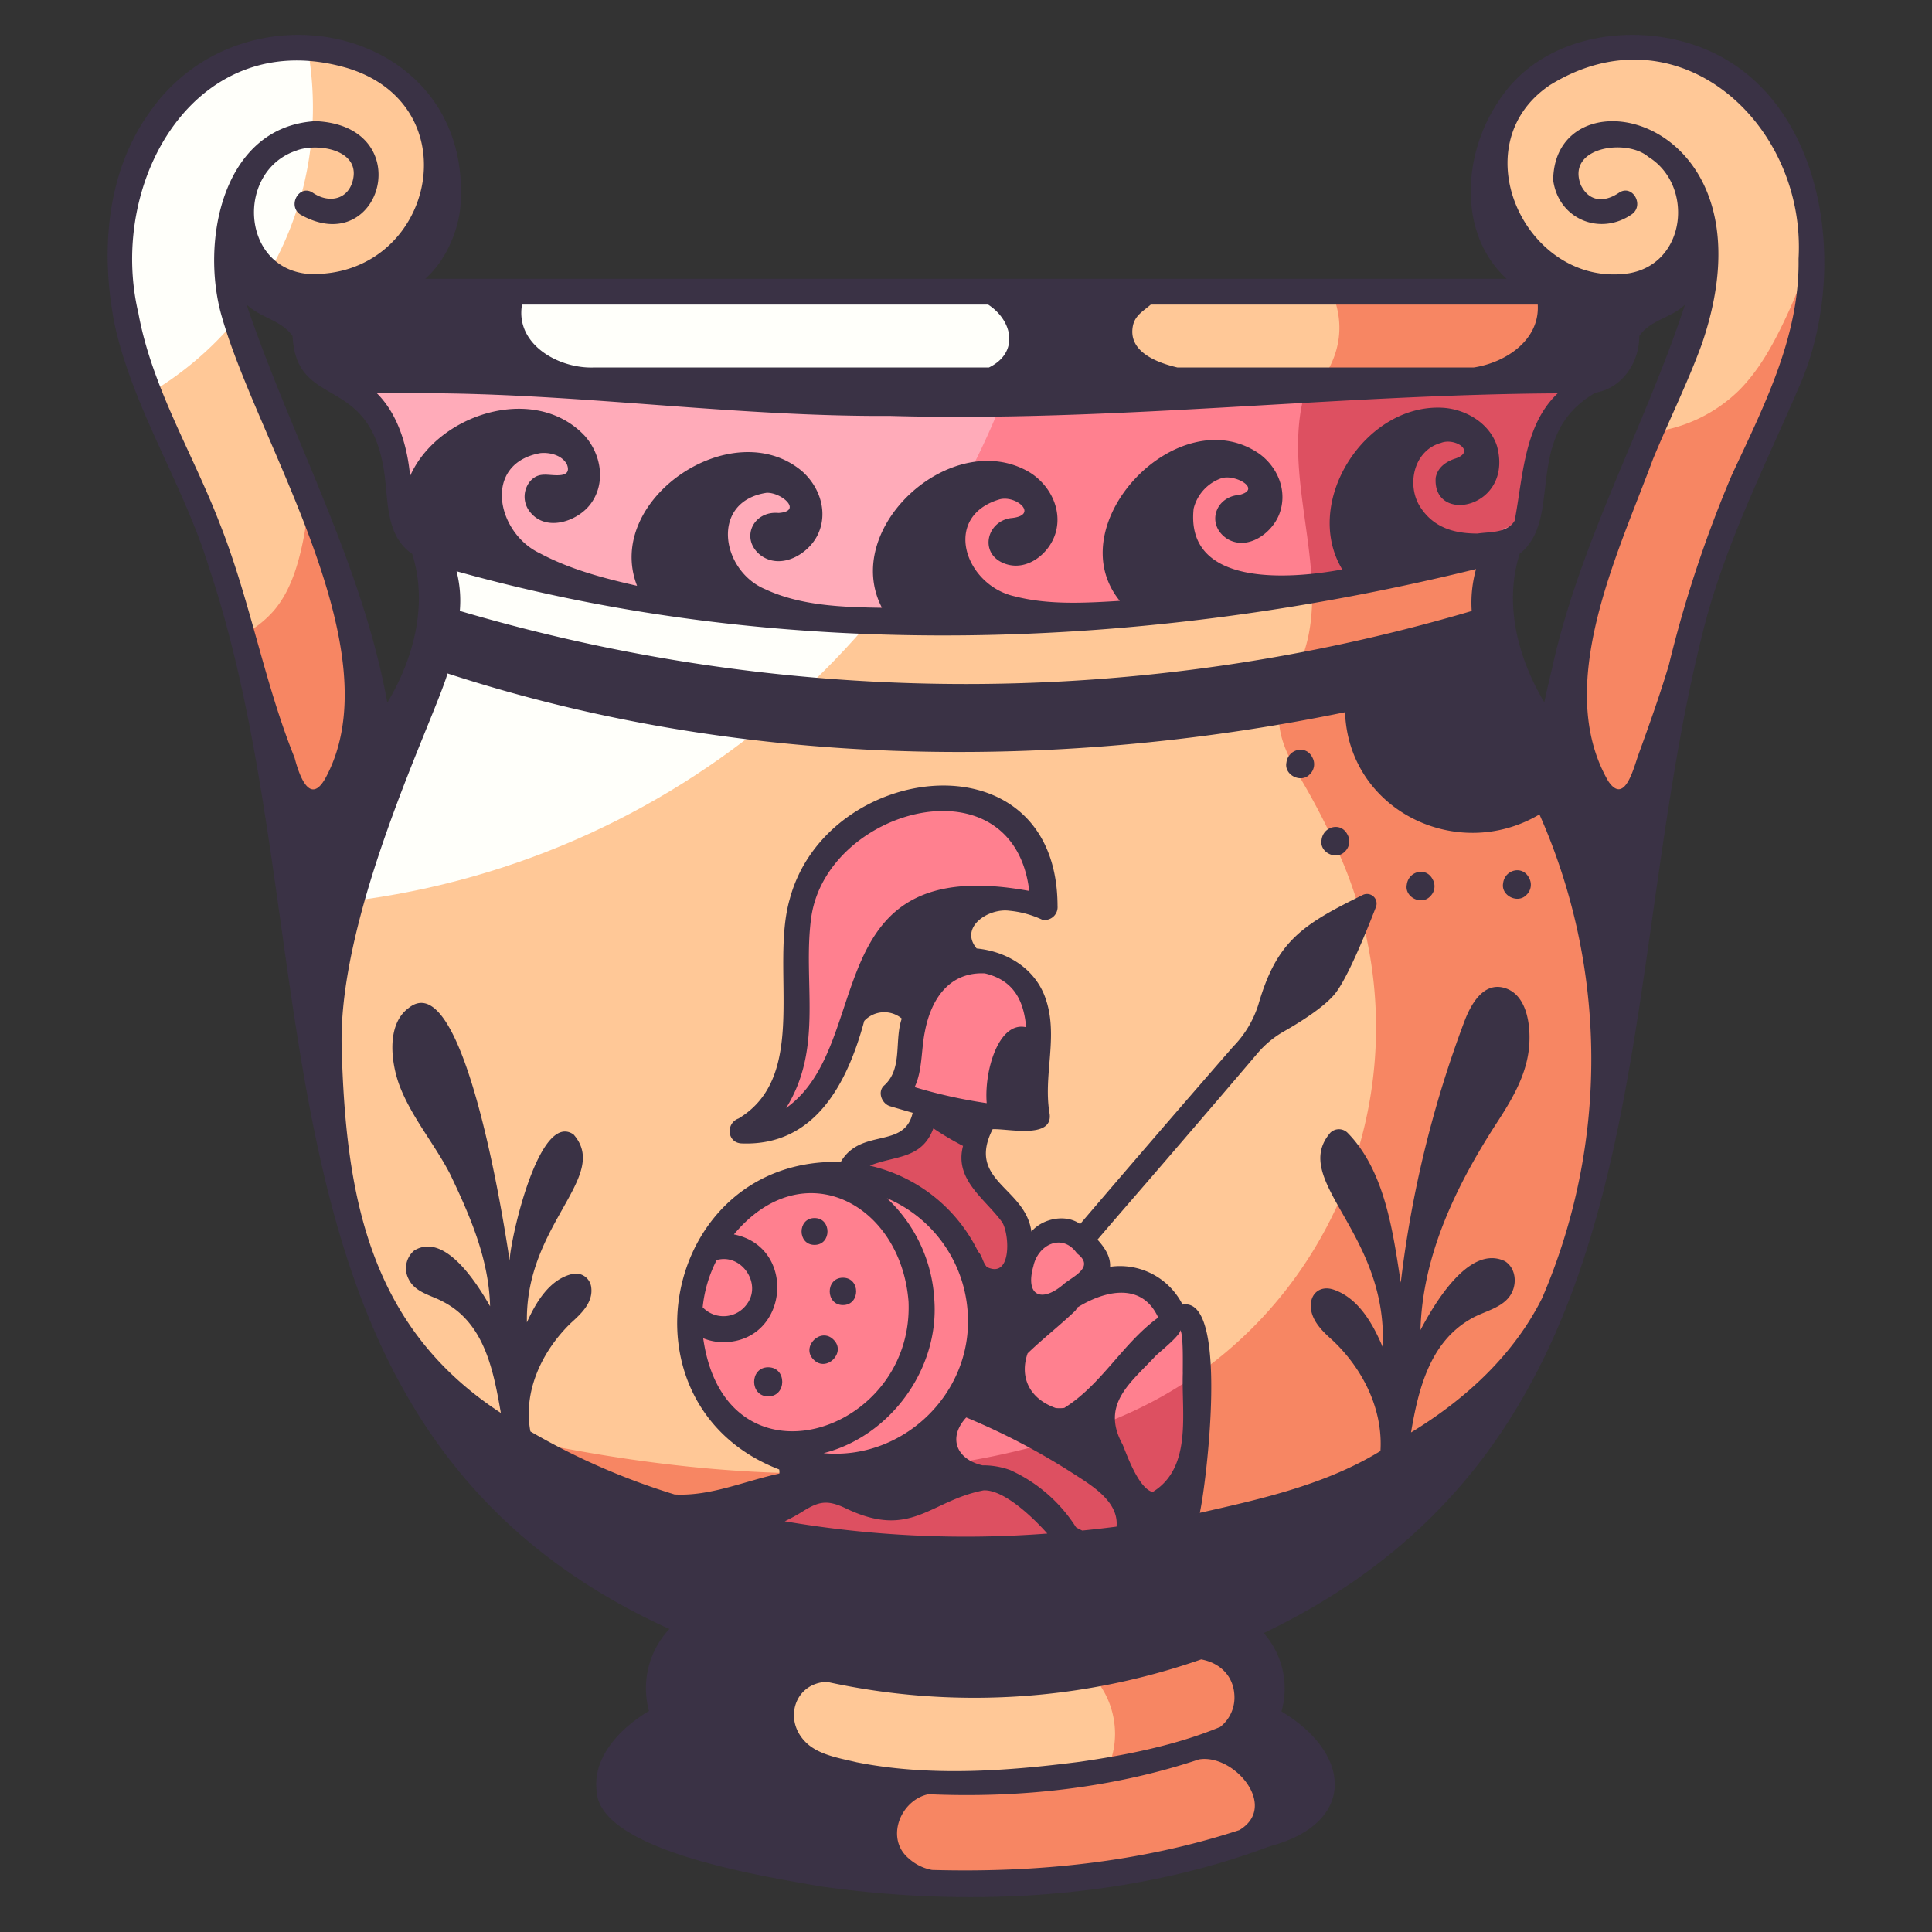 <svg height="512" viewBox="0 0 500 500" width="512" xmlns="http://www.w3.org/2000/svg"><rect x="0" y="0" width="500" height="500" fill="#333333" stroke="none"/><g id="Layer_4" data-name="Layer 4"><path d="m412.518 78.647s-28.3-4.793-27.858-33.1c0 0-1.152-32.011 33.9-33.726 0 0 44.754-6.166 49.321 55.4 0 0-.438 28.306-21.68 65.306 0 0-19.477 54.714-23.887 92.694a52.432 52.432 0 0 1 -20.746-40.789s4.287-37.217 23.384-66l15.434-46.8z" fill="#ffc897"/><path d="m388.9 136.771s6.305.591 8.436-19c0 0 1.739-14.374 15.967-24.473l-6.73-17.627h-314.529l-6.73 17.629c14.227 10.1 15.967 24.473 15.967 24.473 2.131 19.593 8.436 19 8.436 19 7.409 22.982-5.031 50-5.031 50s-33.234 66.914-12.642 139.067 89.807 82.792 89.807 82.792l12.8 68.265c30.926 13.265 70.066 12.46 113.6 4.127 40.935-7.742 8.514-72.392 8.514-72.392s69.214-10.64 89.807-82.792-12.642-139.071-12.642-139.071-12.439-27.016-5.03-49.998z" fill="#ffc897"/><path d="m388.9 136.771s6.305.591 8.436-19c0 0 1.739-14.374 15.967-24.473l-6.73-17.627h-61.894c7.123 16.741-7.5 27.957-7.5 27.957-5.258 22.676 8.639 47.93-1.238 69.008-1.636 3.493-3.9 6.768-4.648 10.552-1.391 7.058 2.745 13.873 6.348 20.1a174.665 174.665 0 0 1 9.712 19.493c23.236 54.991-1.217 118.989-55.783 143.207-37.122 16.477-93.424 23.393-178.2 1.534 28.244 34.92 68.479 41.112 68.479 41.112l.451 2.408 51.01 10.858a129.9 129.9 0 0 0 47.834-5.692c-1.6 1.233-3.191 2.477-4.709 3.817a6.235 6.235 0 0 0 -1.751 2.471c-1.633 4.411 2.858 7.012 6.061 9.5 7.93 6.17 10.23 18.485 5.063 27.1 0 0-55.276 10.894-95.994-8 0 0-1.636 36.009 51.049 36.009a306.879 306.879 0 0 0 53.475-4.3c-.033.215-.056.43-.1.643q6.924-1.077 14.009-2.432a26.917 26.917 0 0 0 11.2-4.627l.024-.01h-.007c22.789-16.9-2.7-67.751-2.7-67.751s69.214-10.64 89.807-82.792-12.642-139.071-12.642-139.071-12.438-27.012-5.029-49.994z" fill="#f78663"/><path d="m86.1 78.773s28.3-4.8 27.858-33.16c0 0 1.152-32.071-33.9-33.79 0 0-44.755-6.178-49.321 55.5 0 0 .438 28.358 21.68 65.428 0 0 19.477 54.817 23.887 92.868a52.55 52.55 0 0 0 20.746-40.866s-4.29-37.283-23.387-66.116l-15.434-46.885z" fill="#ffc897"/><path d="m467.848 68.079a130.775 130.775 0 0 1 -6.22 15.277c-3.071 6.414-6.611 12.728-11.648 17.748a38.862 38.862 0 0 1 -22.863 10.777l-2.162 6.555c-19.1 28.779-23.384 66-23.384 66a52.432 52.432 0 0 0 20.746 40.789c4.41-37.98 23.887-92.694 23.887-92.694 19.096-33.272 21.379-59.497 21.644-64.452z" fill="#f78663"/><path d="m79.847 129.175a78.174 78.174 0 0 1 -2.164 14.125c-1.308 5.254-3.23 10.491-6.724 14.626a27 27 0 0 1 -8.4 6.5c5.459 18.539 11.518 42 13.743 61.2a52.55 52.55 0 0 0 20.746-40.866s-3.334-28.971-17.201-55.585z" fill="#f78663"/><path d="m196.429 292.022s18.434.283 28.672-37l13.8 4.539-4.755 23.353 6.7 3.837-4.145 9.45s-14.656-2.601-18.061 8.099c0 0-29.02-2.639-38.423 24.136 0 0-12.353 41.683 34.516 53.033l-22.519 14.631s79.44 19.724 111.216-4.424l6.809-12.476-1.945-38.566-12.321-9.962-13.494 1.188s7.009-9.457-6.61-13.159a13.379 13.379 0 0 0 -10.656 5.377s-1.665-13.618-12.365-19.779c0 0-3.891-12.092 4.864-17.556l10.531-18.054s1.125-22.532-20.753-20.373c0 0-1.39-20.863 23.546-13.73 0 0-1.76-38.37-36.886-24.7 0 0-27.1 1.9-28.681 38.427 0 0 3.851 17.074 0 28.1z" fill="#ff808f"/><path d="m309.078 356.183a108.2 108.2 0 0 1 -17.51 9.8c-19.885 8.826-45.282 14.9-77.6 15.288.257.065.506.134.766.2l-22.52 14.629s79.44 19.724 111.216-4.424l6.809-12.476z" fill="#dd5061"/><path d="m90.475 233.266c87.439-10.7 158.135-74.5 177.739-157.6h-175.952l-6.948 17.914c14.686 10.263 16.486 24.869 16.486 24.869 2.2 19.909 8.708 19.309 8.708 19.309 7.648 23.352-5.194 50.8-5.194 50.8s-8.914 17.676-14.839 44.708z" fill="#fffffa"/><path d="m90.591 97.744h316.449l-9.7 20.025s1.8 17.8-9.8 24.364c0 0-60.071 17.932-138.723 17.932 0 0-101.643 2.481-139.1-21.6 0 0-7.587-8.8-8.436-20.694 0-.002-1.963-14.513-10.69-20.027z" fill="#ff808f"/><path d="m261.65 97.743h-171.059c4.968 3.14 7.742 9.191 9.212 13.825a30.107 30.107 0 0 1 1.994 6.881 66.568 66.568 0 0 0 1.356 8.116 41.824 41.824 0 0 0 5.548 10.587 3.218 3.218 0 0 0 1.8.606c.158.484.3.972.436 1.459 26.737 16.21 83.1 19.954 114.866 20.732a204.838 204.838 0 0 0 35.847-62.206z" fill="#ffabb9"/><path d="m387.541 142.131a45.934 45.934 0 0 1 1.359-5.36s6.305.591 8.436-19a37.056 37.056 0 0 1 8.615-17.779l1.089-2.247h-68.207c-.631 1.987-1.209 3.955-1.656 5.883-3.664 15.8 1.967 32.853 2.38 48.873 29.654-4.9 47.981-10.366 47.981-10.366z" fill="#dd5061"/><path d="m61.631 82.088-3.4-10.336 9.223 2.323a85.442 85.442 0 0 0 13.528-46.275 86.281 86.281 0 0 0 -1.5-16.036c-5.211-.464-44.482-2.014-48.748 55.562 0 0 .222 13.79 7.547 34.7a86.254 86.254 0 0 0 23.35-19.938z" fill="#fffffa"/><path d="m222.593 302.137s26.029 11.012 31.452 31.1c0 0 13.162 1.085 9.292-15.55l-10.489-13.387-1.621-12.28-11.017-3.815-3.5 7.989s-10.646-.564-14.117 5.943z" fill="#dd5061"/></g><g id="Layer_5" fill="#3a3245" data-name="Layer 5"><path d="m119.121 53.739c3.879-46.439-55.721-60.128-80.399-24.691-11.416 15.9-12.747 36.716-8.955 55.391 5 22 17.787 41.064 24.374 62.574 32.7 98.056 5.355 222.952 119.1 274.564a22.392 22.392 0 0 0 -5.282 21.217c-7.3 4.375-14.669 11.824-13.539 20.787.775 15.682 44.709 22.231 57.7 24.577 38.272 5.491 80.059 3.4 116.52-10.349 22.34-5.888 21.416-23.888 3-34.879a21.7 21.7 0 0 0 -4.587-20.29c106.867-51.115 89.226-165.884 114.39-261.971 5.651-20.963 15.453-40.353 24-60.185 14.913-33.228 5.751-85.275-36.194-91-15.649-2.093-32.801 2.979-41.549 16.916-9 13.4-10.586 33.94 2.194 45.744h-279.823c5.136-4.539 8.389-11.944 9.05-18.405zm-34.921 147.691c-4.095 7.264-6.864-1.13-7.938-5.254-7.963-19.8-11.484-40.729-19.375-60.657-6.956-18.134-17.546-35.213-21.073-54.477-8.136-34.348 15.138-74.942 54.212-63.383 32.336 9.976 21.953 54.449-10.175 53.239-17.6-1.447-18.83-26.62-3.216-31.9 5.114-2.042 16.358-.507 14.763 7.3-1.1 5.4-6.234 6.436-10.419 3.6-3.474-2.358-6.7 3.258-3.28 5.61 21.018 11.928 30.734-22.962 4-24.156-24.278 1.35-29.93 31.523-24.239 50.787 9.326 32.627 44.699 86.281 26.74 119.291zm14.753-81.916c1.842 7.983.024 18.61 7.729 23.833 4.123 13.071.423 27.023-6.444 38.51-6.529-36.135-24.855-68.692-36.444-103.084 3.521 3.465 9.144 4.119 11.929 8.226.943 18.654 18.64 10.063 23.228 32.515zm88.247 227.844c16.954-.1 19.173-24.638 2.736-27.891 17.825-21.454 43.228-7.983 45.193 17.4 1.455 34.371-47.446 49.9-53.14 9.473a13.942 13.942 0 0 0 5.211 1.018zm-5.347-9.038a34.157 34.157 0 0 1 3.627-12.22c6.432-1.811 11.8 6.156 7.786 11.45a7.429 7.429 0 0 1 -11.415.77zm28.107-100.982c4.1-28.285 52.283-41.153 56.412-6.76-55.425-10.169-39.587 39.572-62.918 56.168 9.794-15.746 4.192-32.793 6.504-49.408zm29.384 29.722c1.545-8.346 6.233-15.582 15.52-15.152 7.67 1.8 10.108 7.3 10.7 13.943-7.169-1.664-10.907 11.47-10.205 19.643a129.326 129.326 0 0 1 -18.651-4.148c2.03-4.292 1.671-9.525 2.634-14.286zm2.215 24.962a76.909 76.909 0 0 0 7.677 4.541c-2.325 8.755 5.658 13.617 10.077 19.687 1.962 2.918 2.644 14.814-3.907 11.66-1.143-1.289-1.188-2.965-2.264-3.975a41.377 41.377 0 0 0 -28.042-22.258c6.406-2.646 13.439-1.549 16.457-9.655zm36.57 47.348a2.312 2.312 0 0 0 .611-.94c7.294-4.554 16.823-6.632 21.006 2.554-9.247 6.72-14.6 17.317-24.315 23.384a9.389 9.389 0 0 1 -2.231.025c-7.161-2.556-9.282-8.342-7.254-14.142 3.924-3.782 8.232-7.128 12.181-10.881zm-10.685-11.712c1.211-5.628 7.565-8.637 11.283-3.275 4.494 3.369-.354 5.613-3.165 7.715-5.733 5.129-10.371 3.595-8.12-4.44zm38.666 27.7c-.363 10.333 2.5 24.466-7.813 30.772-3.718-.964-6.769-9.969-7.771-12.291-5.749-10.466 2.136-16 8.679-23.063.814-.769 6.339-5.259 6.251-6.472l.045-.023c.828 1.526.559 9.727.607 11.077zm-29.01 25.578c4.878 3.167 12.518 7.425 11.857 14.153-2.958.383-5.9.719-8.864 1.014a14.449 14.449 0 0 1 -1.617-.843 39.445 39.445 0 0 0 -17.068-14.821 20.477 20.477 0 0 0 -7.148-1.217c-6.778-1.57-9-7.142-4.2-12.383a175.17 175.17 0 0 1 27.04 14.097zm-35.29-44.417a38.915 38.915 0 0 0 -12.28-26.425 34.514 34.514 0 0 1 20.932 29.926c1.227 20.62-16.768 37.974-37.316 36.057 17.235-4.372 29.904-21.724 28.664-39.558zm-34.068 54.638c4.1-2.558 6.263-3.076 10.949-.894 17.128 8.312 21.867-1.875 35.847-4.556 5.288-.28 13.05 7.257 16.5 11.174a277.446 277.446 0 0 1 -67.949-3.176 46.509 46.509 0 0 0 4.653-2.548zm13.884 64.9c-4.376-1.048-9.951-1.906-13.205-5.269-5.718-5.784-2.739-15.218 5.572-15.528a178.374 178.374 0 0 0 96.868-5.808c4.672.834 8.395 4.132 8.608 9.416a9.67 9.67 0 0 1 -3.689 8.067c-11.541 4.792-24.5 7.306-36.357 9.022-18.713 2.398-38.834 3.892-57.797.102zm99.106 17.577c-25.629 8.373-52.506 11.06-79.487 10.316a12.231 12.231 0 0 1 -5.973-2.908c-6.271-5.143-2.287-15.169 5-16.7 23.623 1.06 47.77-1.589 70.021-9.007 9.092-1.517 20.718 12.189 10.439 18.301zm78.34-137.63c-7.434 14.813-19.893 26.186-33.9 34.716 1.878-11.065 4.8-23.154 15.241-29.255 3.476-2.152 8.716-2.856 10.784-6.8 1.432-2.727 1.024-6.506-1.7-8.252-9.28-4.526-18.409 11.2-21.884 17.807-.008 0 0 0 0 0 .532-19.431 9.294-37.45 19.693-53.53 3.79-5.826 7.48-11.921 8.338-18.957.639-5.24-.046-14.162-6.211-16.037-5.476-1.664-8.695 4.134-10.314 8.286a287.061 287.061 0 0 0 -16.6 67.975c-2.008-13.077-4.079-28.941-13.778-38.8a3.177 3.177 0 0 0 -4.457 0c-10.6 12.366 14.954 25.731 13.561 55.482-2.634-6.35-6.484-12.8-12.765-14.9-2.981-1-5.644.561-5.837 3.807-.227 3.819 2.845 6.87 5.472 9.185 7.935 7.393 13.23 17.946 12.544 28.788-14.123 8.67-30.735 12.393-46.752 16 1.666-7.379 7.7-56.1-4.467-53.886a18.131 18.131 0 0 0 -18.749-9.788c.153-2.678-1.433-5.009-3.262-7.028 6.629-7.767 13.357-15.448 19.994-23.209q10.777-12.503 21.477-25.083a25.436 25.436 0 0 1 6.794-5.609c4.045-2.3 10.29-6.184 13.162-9.689 3.15-3.845 7.887-15.385 10.638-22.495a2.478 2.478 0 0 0 -3.423-3.109c-15.919 7.8-22.3 12.141-27 28.342a27.348 27.348 0 0 1 -6.571 10.935q-19.9 22.845-39.565 45.886c-3.65-2.656-9.644-1.509-12.58 1.913l-.036-.011c-1.6-11.478-16.85-13-10.024-26.452 3.912-.193 15.585 2.62 14.752-3.947-1.742-9.67 2.174-19.6-.822-29.165-2.487-8.274-10.045-12.881-18.066-13.659-4.576-5.494 3.022-10.459 8.39-9.773a25.592 25.592 0 0 1 8.58 2.333 3.324 3.324 0 0 0 3.964-3.528c-.088-44.737-59.641-37.769-69.3-1.85-5.207 18.132 5.157 45.758-13.253 56.816-3.388 1.235-3 6.375.874 6.455 18.953.709 27.313-15.658 31.654-31.707a7.083 7.083 0 0 1 9.715-.612c-1.985 5.659.3 12.814-4.467 17.235-1.97 1.632-.734 4.811 1.44 5.455 1.941.575 3.889 1.145 5.842 1.7-2.129 9.493-13.388 3.785-18.612 12.726-46.27-1.283-59.039 63.028-15.933 79.577a3.722 3.722 0 0 1 .046 1.069c-9 1.91-17.807 5.922-27.132 5.4a178.343 178.343 0 0 1 -37.3-16.3c-1.958-10.362 3.011-20.832 10.474-28.06 2.575-2.333 5.716-5.2 5.287-9.087a4.036 4.036 0 0 0 -5.351-3.492c-5.456 1.494-8.926 7.034-11.313 12.415-.522-25.392 21.653-37.719 12.083-48.622-8.86-6.235-16.351 26.911-16.563 32.643-1.3-8.889-11.794-76.947-26.127-65.389-5.948 4.352-4.514 14.575-2.229 20.416 3.141 8.031 8.953 14.842 12.915 22.479 5.215 10.9 10.091 22.1 10.392 34.306-3.214-5.642-11.669-19.29-19.634-14.441a6.021 6.021 0 0 0 -1.421 7.446c1.717 3.465 5.813 4.116 8.9 5.812 10.78 5.589 13.043 17.932 14.941 28.78-34.312-22.355-40.17-56.672-41.2-94.7-.9-34.556 23.659-84.086 27.407-96.676 74.427 24.275 155.759 25.741 232.268 10.029.926 25.444 29.028 39.066 50.311 26.453a156.368 156.368 0 0 1 .665 125.233zm-18.2-177.878a462.806 462.806 0 0 1 -261.872-.026 30.535 30.535 0 0 0 -.844-10.261c85.364 23.908 178.263 20.5 263.846-.57a32.163 32.163 0 0 0 -1.127 10.859zm20.713 15.216c-.653 2.7-1.317 5.523-1.92 8.415-6.843-11.477-10.5-25.406-6.38-38.45 11.644-9.251.387-30.655 19.643-41.684 6.386-1.056 11.308-7.214 11.31-14.651 2.758-4.149 8.331-4.689 11.843-8.13-10.447 31.775-27.329 61.538-34.493 94.502zm-.52-151.289c32.982-20.435 66.407 9.791 64.4 44.931.327 20.14-9.039 38.23-17.3 56.017a316.811 316.811 0 0 0 -16.27 49.108c-2.344 7.82-5.094 15.54-7.875 23.2-1.243 3.437-3.565 13.253-7.846 6.784-14.174-24.693 2.576-58.812 11.585-83.193 4.1-9.965 8.976-19.719 12.67-29.842 20.332-59.259-38.146-71.846-38.47-42.435 1.362 10.064 12.082 14.517 20.3 8.871 3.423-2.349.2-7.971-3.279-5.61-3.748 2.544-7.674 2.393-9.844-1.946-3.933-9.948 11.858-12.162 17.424-7.362 11.866 7.269 9.967 27.6-4.967 30.147-26.46 3.977-43.849-32.915-20.525-48.668zm-107.816 62.018c.646-2.578 2.8-3.677 4.564-5.239h100.15c.551 9.192-8.285 15.007-16.568 16.277h-76.674c-5.435-1.28-13.044-4.175-11.472-11.038zm-158.149-5.239h120.632c6.383 4.156 8.071 12.444.2 16.278h-102.316c-9.095.306-20.322-6.031-18.516-16.278zm-20.566 22.968c38.7.493 77.108 6.064 115.826 5.841 57.508 1.642 115.323-5.532 172.761-5.841-8.729 8.275-8.967 21.583-11.125 32.938-1.966 3.263-6.223 2.838-9.6 3.341-5.794.009-11.316-1.371-14.846-6.886-3.61-5.64-1.711-14.608 5.342-16.557 3.7-1.489 9.446 2.358 3.376 4.158-2.286.843-4.218 2.292-4.708 4.8-.94 12.323 20.247 7.959 15.858-8.151-1.875-5.851-7.972-9.49-13.865-9.9-20.1-1.285-36.691 24.353-26.178 41.831-13.413 2.494-40.645 4.644-38.464-15.735a11.17 11.17 0 0 1 7.294-7.909c3.61-1.031 10.412 2.9 4.528 4.351-6.348.483-8.6 7.77-3.155 11.353 5.281 3.2 11.612-1.432 13.5-6.379 2.211-5.779-.246-12-5.113-15.577-20.875-14.522-52.249 18.2-36.165 38.028-8.933.545-18.418 1.089-27.142-1.164-12.921-2.812-19.072-20.667-3.913-25.128 4.438-1.111 10.274 4.259 2.761 4.884-6.187.951-8.071 9.055-1.781 11.65 5.822 2.4 11.9-2.371 13.481-7.9 1.747-6.125-1.571-12.467-6.857-15.676-19.931-11.662-48.868 14.352-38.1 35.122-10.11-.153-20.929-.486-30.144-4.776-11.532-4.776-14.409-22.748.275-24.979 3.881-.174 9.5 4.794 3.1 5.216-6.594-.618-9.989 6.663-4.688 10.9 5.195 3.931 12.352-.131 14.824-5.236 2.81-5.8.536-12.511-4.173-16.579-18.082-14.965-51.217 7.565-42.573 29.763-8.6-1.95-17.318-4.228-25.148-8.414-11.266-5.305-14.917-23.26.148-25.926 2.5-.236 5.62.563 6.856 2.946.885 2.29-.648 2.76-2.385 2.787-2.777.043-4.957-.919-7.156 1.566a6.281 6.281 0 0 0 .149 8.128c4.158 4.963 12.064 2.217 15.41-2.136 4.121-5.362 2.93-12.9-1.42-17.767-12.929-13.728-38.114-5.646-45.188 10.408-.689-7.459-3-15.831-8.57-21.39z"/><path d="m198.809 361.381c4.844 0 4.852-7.529 0-7.529s-4.853 7.529 0 7.529z"/><path d="m215.728 346.718c-3.326-3.388-8.539 1.855-5.165 5.166 3.326 3.387 8.537-1.856 5.165-5.166z"/><path d="m218.153 337.755c4.556 0 4.564-7.08 0-7.08s-4.563 7.08 0 7.08z"/><path d="m210.8 322.177c4.47 0 4.477-6.946 0-6.946s-4.475 6.946 0 6.946z"/><path d="m339.625 196c-1.687-3.346-6.281-2.124-6.7 1.364-.647 3.282 3.916 5.475 6.113 2.955l-.032.041a3.6 3.6 0 0 0 .619-4.36z"/><path d="m348.72 215.981c-1.687-3.346-6.281-2.123-6.7 1.364-.647 3.282 3.917 5.475 6.112 2.955l-.031.041a3.6 3.6 0 0 0 .619-4.36z"/><path d="m370.774 227.593c-1.687-3.346-6.281-2.124-6.7 1.364-.647 3.282 3.917 5.475 6.113 2.955l-.032.041a3.6 3.6 0 0 0 .619-4.36z"/><path d="m395.711 227.192c-1.687-3.346-6.28-2.124-6.7 1.364-.646 3.282 3.917 5.474 6.113 2.955l-.031.041a3.6 3.6 0 0 0 .618-4.36z"/></g></svg>